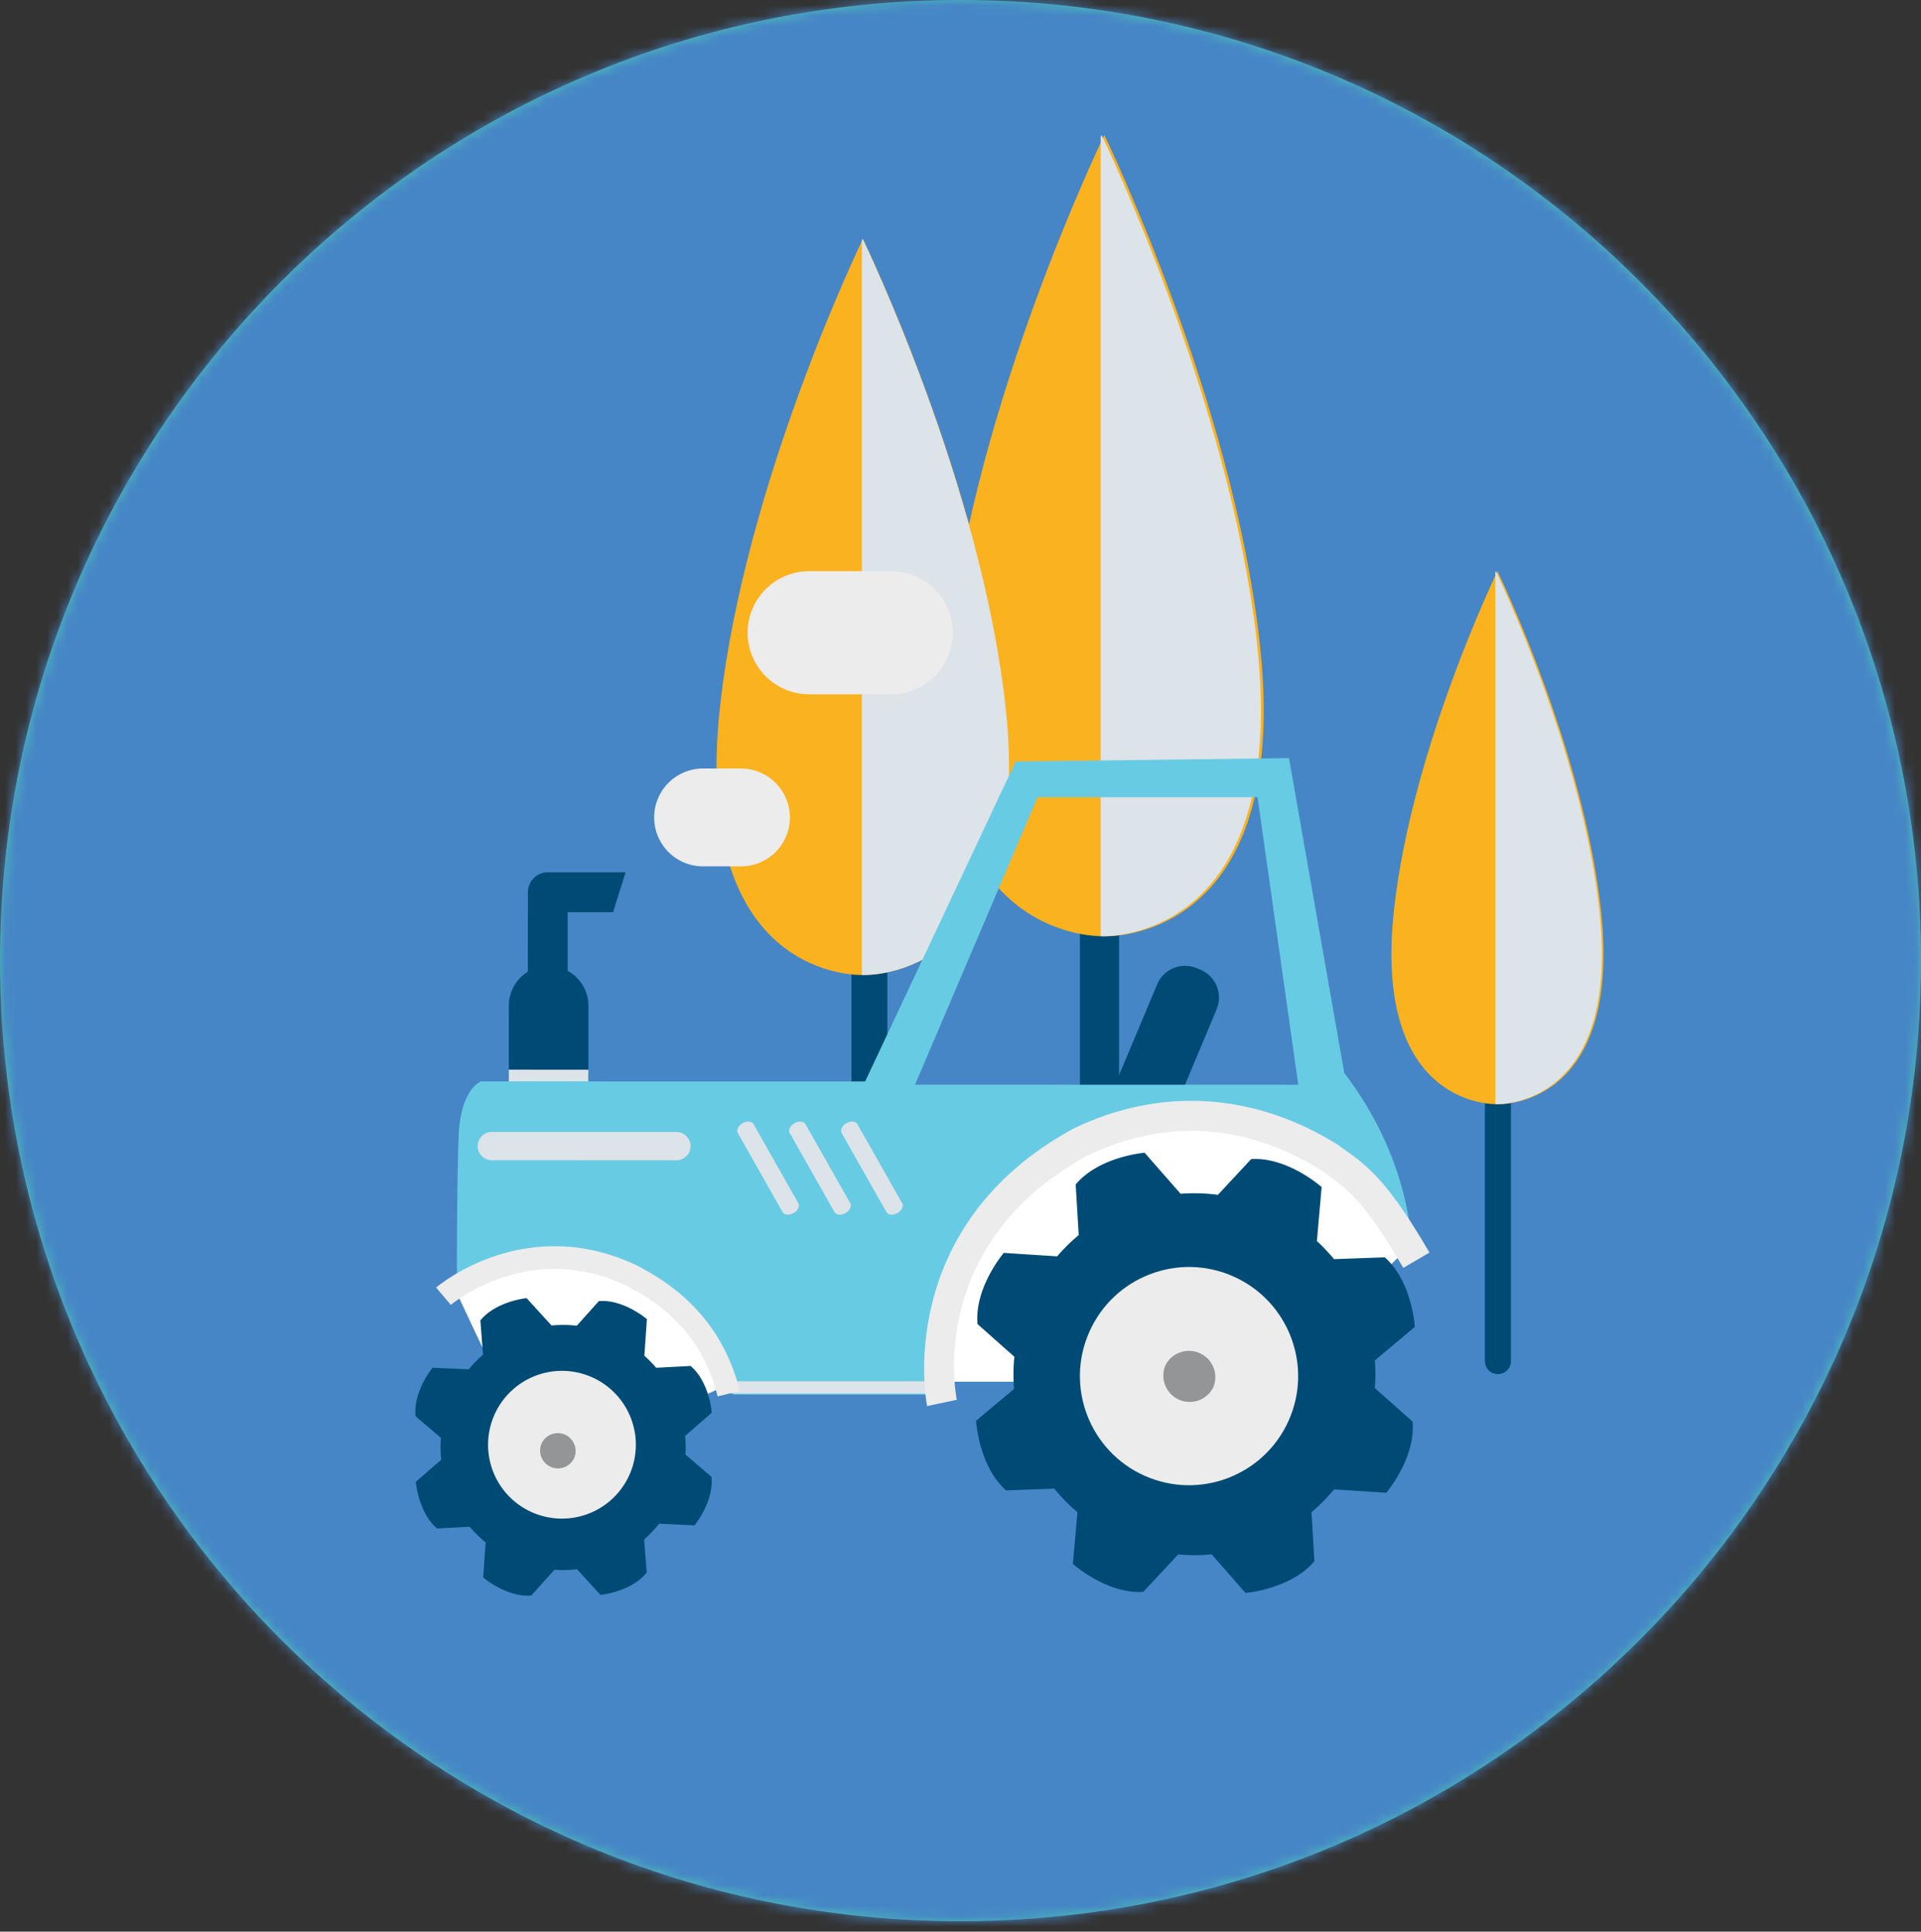 <svg xmlns="http://www.w3.org/2000/svg" xmlns:xlink="http://www.w3.org/1999/xlink" width="185" height="186"><rect width="100%" height="100%" fill="#333333" stroke="none"/><defs/><defs><path id="a" d="M0 92.5c0 51.086 41.414 92.501 92.501 92.501 51.085 0 92.499-41.415 92.499-92.501C185 41.415 143.586 0 92.501 0 41.414 0 0 41.415 0 92.5z"/></defs><g fill="none" fill-rule="evenodd"><path fill="#49C0B7" d="M92.5 185c51.086 0 92.5-41.414 92.5-92.5S143.586 0 92.5 0 0 41.414 0 92.5 41.414 185 92.5 185"/><g><mask id="b" fill="#fff"><use xlink:href="#a"/></mask><path fill="#4686C6" d="M-5 190h195V-5H-5z" mask="url(#b)"/></g><path fill="#004B75" d="M107.771 126.684a1.897 1.897 0 01-1.884 1.889 1.888 1.888 0 01-1.887-1.889V87.887c0-1.044.838-1.887 1.887-1.887a1.89 1.89 0 011.884 1.887v38.797z"/><path fill="#FBB21F" d="M121.306 61.795c-2.613-23.221-14.702-48.269-14.946-48.771V13l-.007.019-.01-.019v.024c-.234.502-12.33 25.55-14.947 48.771-3.276 29.084 14.83 28.372 14.957 28.357.124.015 18.23.727 14.953-28.357"/><path fill="#DCE3E9" d="M121.041 61.795c-2.613-23.221-14.702-48.269-14.946-48.771V13l-.007.019-.011-.019v.024c-.011.017-.037.084-.077.166v76.962h.088c.124.015 18.229.727 14.953-28.357"/><path fill="#004B75" d="M85.455 127.383c0 .957-.77 1.73-1.723 1.73a1.725 1.725 0 01-1.732-1.73v-35.65c0-.963.768-1.733 1.732-1.733.953 0 1.723.77 1.723 1.733v35.65z"/><path fill="#FBB21F" d="M96.839 67.823C94.432 46.5 83.333 23.483 83.108 23.021V23l-.006.008-.007-.008v.021c-.226.462-11.33 23.479-13.731 44.802-3.008 26.729 13.622 26.07 13.738 26.057.117.013 16.743.672 13.737-26.057"/><path fill="#DCE3E9" d="M96.813 67.823C94.406 46.5 83.307 23.483 83.082 23.021V23l-.006.008-.007-.008v.021c-.01.013-.036.077-.069.154V93.88h.069c.124.013 16.75.672 13.744-26.057"/><path fill="#7AAB4C" d="M75.203 80.968a.979.979 0 01-.979.984h-2.252a.974.974 0 01-.972-.984.97.97 0 01.972-.968h2.252c.542 0 .979.437.979.968"/><path fill="#004B75" d="M145.51 131.062c0 .689-.566 1.257-1.254 1.257a1.258 1.258 0 01-1.256-1.257v-25.808a1.256 1.256 0 012.51 0v25.808z"/><path fill="#FBB21F" d="M154.158 87.459c-1.736-15.446-9.779-32.109-9.942-32.444V55l-.003.013-.007-.013v.015c-.156.335-8.203 16.998-9.942 32.444-2.182 19.347 9.864 18.873 9.95 18.863.081.01 12.124.484 9.944-18.863"/><path fill="#DCE3E9" d="M154.004 87.459c-1.736-15.446-9.779-32.109-9.942-32.444V55l-.003.013-.007-.013v.015c-.008.012-.024.057-.052.111v51.196h.059c.082.01 12.125.484 9.945-18.863"/><path fill="#004B75" d="M112.957 107.224a2.928 2.928 0 01-3.829 1.564l-.337-.144a2.923 2.923 0 01-1.563-3.826l4.21-10.026a2.92 2.92 0 013.826-1.563l.338.141a2.922 2.922 0 011.562 3.828l-4.207 10.026zM56.664 104.816l.002-7.988c0-1.449-.813-2.695-2-3.347l.002-5.65 4.375.001 1.198-3.83L52.753 84a1.912 1.912 0 00-1.917 1.916l-.002 7.655a3.825 3.825 0 00-1.831 3.256L49 104.814l7.664.002z"/><path fill="#DCE3E9" d="M49.001 103L49 104.616l7.664.002.001-1.616z"/><path fill="#68CBE4" d="M88.119 104.448l11.807-27.683 21.182.005 3.924 27.686-36.913-.008zm41.34-1.132L124.135 73l-26.319.325-14.502 30.815-26.484-.005v-.011l-7.663-.002v.01l-2.834-.001s-1.998.664-2.166 5.331c-.166 4.666-.167 12.66-.167 12.66l.082 3.022A17.333 17.333 0 0154 122.045c7.822.001 14.441 5.15 16.649 12.242l20.465.006a23.797 23.797 0 01-.089-1.987c.002-13.26 10.754-24.007 24.015-24.004 9.056.003 16.935 5.02 21.024 12.426-.319-5.191-1.976-11.324-6.605-17.412z"/><path fill="#DCE3E9" d="M70 133c.155.395.3.791.425 1.194l20.466.006a26.159 26.159 0 01-.07-1.195L70 133z"/><path fill="#FFF" d="M69.336 133.672l-6.82 3.165-15.472-5.853L44 124.526s4.996-4.138 14.253-1.822c9.259 2.317 10.354 8.286 11.083 10.968M91.597 133.046l3.897.001 27.168.006 12.492-12.486s-4.326-10.417-12.854-12.002c-8.525-1.586-22.291-.248-27.776 9.374-5.488 9.625-2.927 15.107-2.927 15.107"/><path fill="#DCE3E9" d="M65.138 111.725l-17.777-.004a1.36 1.36 0 110-2.721l17.777.003a1.361 1.361 0 010 2.722M76.426 116.811c-.422.238-.895.192-1.063-.1l-4.305-7.6c-.166-.292.038-.721.458-.957.418-.239.89-.195 1.056.099l4.309 7.601c.164.293-.04.722-.455.957M81.423 116.814c-.418.233-.89.19-1.06-.104l-4.305-7.6c-.166-.293.039-.722.456-.959.418-.237.893-.19 1.057.101l4.309 7.6c.167.294-.04.723-.457.962M86.421 116.814c-.415.234-.89.19-1.056-.104l-4.308-7.6c-.165-.293.037-.722.458-.958.418-.237.891-.191 1.057.1l4.308 7.6c.165.294-.039.723-.459.962"/><path fill="#ECECEC" d="M69.115 134.464c-1.67-6.795-6.511-9.431-8.578-10.553l-.141-.077c-9.328-4.473-16.673 1.56-16.98 1.819L42 123.98c.349-.3 8.703-7.22 19.395-2.1l.193.104c2.118 1.152 7.755 4.22 9.657 11.958l-2.13.52zM89.282 135.393c-.036-.17-3.398-17.165 14.078-26.712l.067-.032c8.311-4.003 17.316-3.454 25.344 1.543l.351.246c2.566 1.81 4.42 3.114 8.543 10.174l-2.524 1.475c-3.804-6.509-5.356-7.605-7.704-9.26l-.247-.174c-7.23-4.488-14.997-4.967-22.464-1.386-15.483 8.48-12.709 22.913-12.58 23.523l-2.864.603z"/><path fill="#004B75" d="M66.89 146.878s1.88-2.295 1.628-4.67l-2.505-2.141c.036-.607.026-1.208-.032-1.803l2.563-2.231s-.218-2.962-2.042-4.503l-3.306.177c-.35-.41-.731-.798-1.14-1.155l.244-3.527s-2.247-1.936-4.63-1.737l-2.122 2.367a11.647 11.647 0 00-2.433-.02L50.713 125s-2.951.293-4.452 2.15l.255 3.303a12.05 12.05 0 00-1.38 1.405l-3.484-.156s-1.883 2.294-1.628 4.671l2.444 2.091c-.057.7-.047 1.405.023 2.094l-2.442 2.122s.222 2.958 2.045 4.504l3.136-.171c.465.544.977 1.052 1.54 1.511l-.238 3.373s2.25 1.935 4.634 1.738l2.228-2.481a11.4 11.4 0 002.179-.05l2.257 2.474s2.953-.289 4.452-2.151l-.248-3.188c.52-.457 1.003-.966 1.44-1.52l3.417.159z"/><path fill="#ECECEC" d="M51.348 145.67a7.11 7.11 0 01-3.784-9.321 7.118 7.118 0 019.326-3.786 7.115 7.115 0 01-5.542 13.107"/><path fill="#939597" d="M55.299 140.387a1.718 1.718 0 01-3.164-1.337 1.72 1.72 0 012.252-.915 1.72 1.72 0 01.912 2.252"/><path fill="#004B75" d="M133.509 143.74s2.841-3.335 2.53-6.85l-3.637-3.23c.068-.891.069-1.782.002-2.662l3.848-3.226s-.244-4.371-2.895-6.704l-4.886.176a17.826 17.826 0 00-1.649-1.742l.457-5.196s-3.265-2.92-6.787-2.695l-3.202 3.442a17.151 17.151 0 00-3.591-.101l-3.47-3.952s-4.367.347-6.636 3.054l.291 4.877a17.506 17.506 0 00-2.077 2.045l-5.141-.333s-2.838 3.333-2.528 6.853l3.547 3.149a17.423 17.423 0 00-.027 3.097L94 136.806s.242 4.374 2.894 6.705l4.638-.167c.666.819 1.41 1.58 2.231 2.274l-.443 4.974s3.265 2.921 6.789 2.691l3.354-3.602c1.078.098 2.159.093 3.224-.012l3.262 3.715s4.366-.347 6.633-3.054l-.28-4.711a17.32 17.32 0 002.168-2.205l5.039.326z"/><path fill="#ECECEC" d="M110.24 142.109c-5.302-2.358-7.689-8.566-5.33-13.868 2.356-5.302 8.566-7.69 13.868-5.332 5.3 2.357 7.69 8.568 5.33 13.871-2.357 5.301-8.568 7.683-13.868 5.329"/><path fill="#939597" d="M116.855 133.566a2.538 2.538 0 01-4.636-2.06 2.538 2.538 0 014.636 2.06"/><path fill="#ECECEC" d="M91.758 60.93a5.93 5.93 0 01-5.929 5.927l-7.905-.003A5.926 5.926 0 0172 60.925 5.925 5.925 0 0177.927 55l7.906.002a5.928 5.928 0 015.925 5.928M76.067 78.715a4.71 4.71 0 01-4.71 4.71l-3.649-.001A4.712 4.712 0 0167.711 74l3.648.002a4.71 4.71 0 014.708 4.713"/></g></svg>
